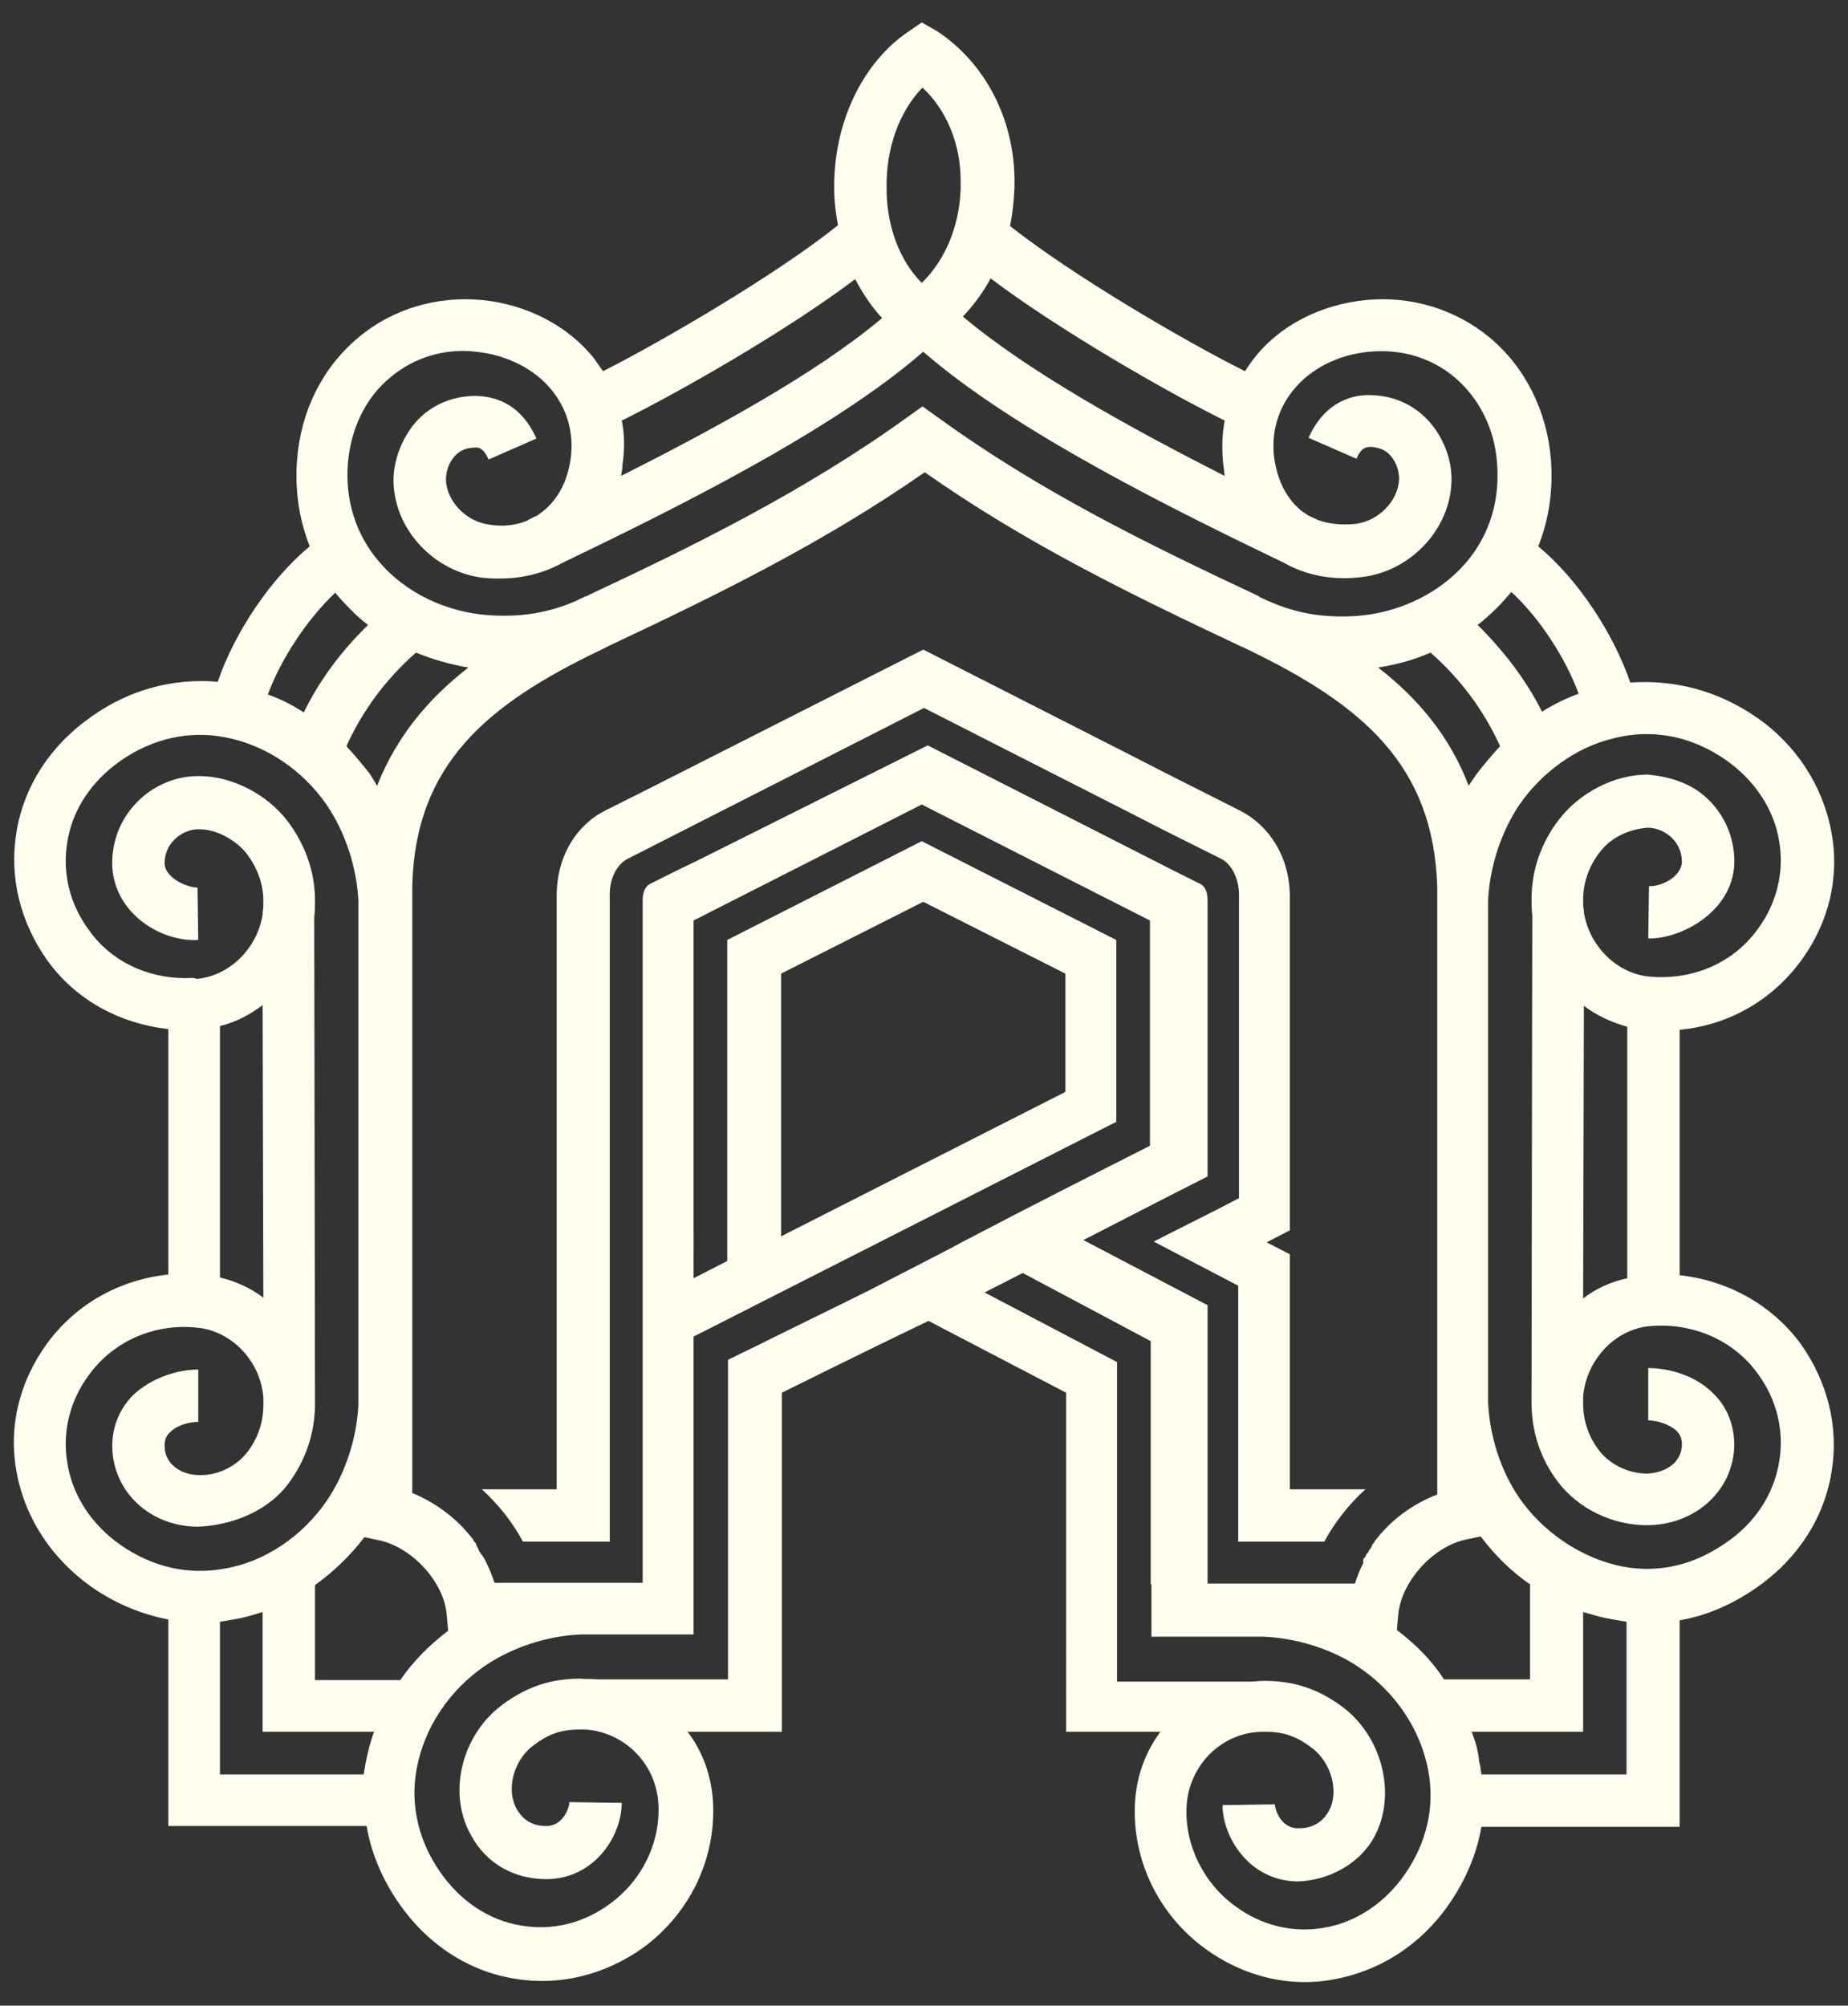 <?xml version="1.0" encoding="utf-8"?>
<!-- Generator: Adobe Illustrator 24.0.3, SVG Export Plug-In . SVG Version: 6.00 Build 0)  -->
<svg version="1.0" id="Layer_1" xmlns="http://www.w3.org/2000/svg" xmlns:xlink="http://www.w3.org/1999/xlink" x="0px" y="0px"
	 viewBox="0 0 247 268" style="enable-background:new 0 0 247 268;" xml:space="preserve">
<rect x="0" y="0" width="247" height="268" fill="#333333" stroke="none"/>
<style type="text/css">
	.st0{fill:#FFFEEF;}
</style>
<path class="st0" d="M123.4,120.5l19,9.6v15.8l-38,19.3v-35.1L123.4,120.5z M29.4,216.7c0.6-0.1,1.2-0.2,1.8-0.3
	c1.3-0.2,2.6-0.6,3.9-1v16H50c-0.5,1.3-0.8,2.6-1.1,4c-0.1,0.6-0.2,1.1-0.3,1.7H29.4V216.7z M196.7,231.4h14.9v-16
	c0.7,0.2,1.4,0.4,2.1,0.6c1.2,0.3,2.5,0.5,3.7,0.7v20.4H198c-0.1-0.6-0.1-1.1-0.3-1.7C197.6,234,197.2,232.7,196.7,231.4z
	 M186.7,217.8l0.2-2.2c0.5-4.4,4.7-9,9.1-9.9l1.9-0.4c1.9,2.5,4.1,4.7,6.6,6.4v12.7h-11.5C191.4,221.9,189.2,219.7,186.7,217.8z
	 M42.1,211.8c2.5-1.8,4.7-3.9,6.6-6.4l1.9,0.4c4.4,0.9,8.7,5.5,9.1,9.9l0.2,2.2c-2.5,1.9-4.7,4.1-6.4,6.6H42.1V211.8z M29.4,137.1
	c2.1-0.5,4-1.5,5.7-2.8l0.1,39.1c-1.7-1.3-3.7-2.2-5.8-2.7V137.1z M211.6,173.5l0.1-39.1c1.7,1.3,3.7,2.2,5.8,2.8v33.6
	C215.2,171.3,213.3,172.2,211.6,173.5z M24.8,130.7c-5.2,0-10-2.3-12.9-6.4c-2.6-3.5-3.6-7.7-2.9-11.8c0.7-4.4,3.3-8.2,7.2-10.9
	c4.2-2.9,9-4,13.8-3.1c5.4,1,10.4,4.3,13.7,9.1c2.5,3.7,4,8.4,4.2,12.8l0,67.3c-0.2,4.4-1.7,9.1-4.2,12.8c-3.3,4.8-8.3,8.2-13.7,9.1
	c-4.8,0.9-9.6-0.2-13.8-3.1c-3.9-2.7-6.5-6.6-7.2-11c-0.7-4.1,0.3-8.3,2.9-11.8c3.2-4.4,8.6-6.9,14.4-6.3c4.6,0.4,8.5,4.4,8.9,9.3
	l0,1c0,2.3-0.7,4.5-2.2,6.4c-1.4,1.8-3.9,3.1-6.4,3c-2.3,0-4.6-1.4-4.6-3.9c0-0.8,0.2-1.3,0.7-1.8c1-1,2.6-1.4,3.8-1.4l0-7
	c-2.6,0-6.2,1-8.8,3.5c-1.8,1.9-2.7,4.2-2.7,6.8c0.1,6.1,5.1,10.7,11.5,10.7c4.6-0.2,9.3-2.1,12-5.7c2.4-3.2,3.6-6.9,3.6-10.7
	c0-0.4,0-0.8,0-1.2l-0.1-63.8c0.1-0.8,0.1-1.5,0.1-2.3c0-3.8-1.3-7.4-3.6-10.5c-2.8-3.7-7.5-6.1-11.9-6.1c0,0-0.1,0-0.1,0
	c-3.1,0-6.1,1.3-8.3,3.6c-2.2,2.3-3.3,5.3-3.2,8.4c0.3,6.5,6.7,10.2,11.5,9.9l-0.1-7c0,0,0,0,0,0c-1.3,0-4.3-1.2-4.4-3.2
	c0-1.2,0.4-2.3,1.3-3.2c0.9-0.9,2.1-1.4,3.3-1.4c0,0,0,0,0,0c2.3,0,4.9,1.4,6.4,3.3c1.4,1.9,2.2,4,2.2,6.3c0,0.5,0,1-0.1,1.5h0
	l0,0.3c-0.7,4.5-4.4,8.2-8.8,8.6C25.8,130.6,25.3,130.7,24.8,130.7z M198.9,120.3c0.2-4.4,1.7-9.1,4.2-12.8c3-4.3,7.5-7.6,12.4-8.8
	c3.7-1,9.3-1.2,15.1,2.8c3.9,2.7,6.5,6.6,7.2,10.9c0.7,4.1-0.3,8.3-2.9,11.8c-3.2,4.4-8.5,6.8-14.4,6.3c-4.4-0.4-8.1-4.1-8.8-8.6
	l0-0.2c-0.1-0.5-0.1-1-0.1-1.5c0-2.3,0.8-4.5,2.2-6.3c1.5-2,3.9-3.1,6.4-3.3c1.2,0,2.4,0.5,3.3,1.4c0.9,0.9,1.3,2,1.3,3.2
	c-0.1,2-2.8,3.3-4.4,3.2l-0.1,7c4.3,0.1,11.2-3.5,11.5-9.9c0.1-3.1-1-6.1-3.2-8.4c-2.2-2.3-5.1-3.3-8.4-3.6c-4.4,0-9.1,2.4-11.9,6.1
	c-2.3,3-3.6,6.7-3.6,10.5c0,0.7,0,1.5,0.1,2.2l-0.1,64c0,0.4,0,0.7,0,1.1c0,3.9,1.2,7.6,3.6,10.7c2.7,3.5,7.2,5.7,11.8,5.7
	c0.1,0,0.1,0,0.2,0c6.4-0.1,11.4-4.7,11.5-10.7c0-2.6-0.9-5-2.7-6.8c-2.5-2.6-6.2-3.5-8.8-3.5l0,7c1.2,0,2.8,0.5,3.8,1.4
	c0.5,0.5,0.7,1.1,0.7,1.8c0,2.5-2.3,3.8-4.6,3.9c0,0-0.1,0-0.1,0c-2.4,0-4.9-1.2-6.3-3c-1.5-1.9-2.2-4.1-2.2-6.4h0v-0.9
	c0.4-4.9,4.3-9,8.9-9.4c5.8-0.5,11.2,1.9,14.4,6.3c2.6,3.5,3.6,7.7,2.9,11.8c-0.7,4.4-3.3,8.3-7.2,10.9c-5.9,4.1-11.5,3.8-15.1,2.8
	c-4.8-1.3-9.4-4.5-12.4-8.8c-2.5-3.6-4-8.3-4.2-12.8V120.3z M46.3,99.7c2.1-4.6,5.1-8.8,9.3-12.5c2.2,0.9,4.6,1.6,7,2
	c-5.3,4.1-9.6,9.2-12.2,15.8c-0.3-0.5-0.6-1-0.9-1.5C48.5,102.2,47.4,100.9,46.3,99.7z M184.2,89.2c2.4-0.4,4.8-1,7-2
	c4.2,3.7,7.2,7.9,9.3,12.5c-1.1,1.2-2.2,2.5-3.2,3.8c-0.3,0.5-0.7,1-1,1.5C193.8,98.4,189.5,93.3,184.2,89.2z M35.8,92.8
	c1.8-4.9,5.4-10.2,9-13.6c0.2,0.2,0.4,0.5,0.6,0.7c1.2,1.3,2.4,2.6,3.8,3.6c-3.6,3.5-6.5,7.4-8.6,11.7
	C39.1,94.2,37.5,93.4,35.8,92.8z M197.5,83.5c0.9-0.7,1.8-1.5,2.6-2.3c0.7-0.7,1.3-1.4,1.9-2.1c3.7,3.4,7.2,8.7,9,13.6
	c-1.7,0.6-3.3,1.4-4.9,2.4C204,90.9,201.1,87.1,197.5,83.5z M75.2,75.2C89.3,68.4,111,57.8,123.4,47c12.4,10.8,34.1,21.4,48.2,28.2
	c3,1.7,6.6,2.4,10.5,1.9c6.5-0.8,11.7-6.4,11.9-12.7c0.1-2.4-0.7-5-2.2-7.1c-2-2.8-5-4.4-8.5-4.5c-2.2-0.1-6.1,0.6-8.4,5.7l6.4,2.8
	c0.7-1.6,1.3-1.5,1.8-1.6c1.4,0.1,2.3,0.5,3,1.5c0.7,0.9,0.9,2.1,0.9,2.8c-0.1,2.9-2.7,5.6-5.8,6c-1.9,0.2-3.6,0-5-0.5
	c-0.4-0.2-0.9-0.4-1.3-0.6c-0.3-0.2-0.6-0.4-0.9-0.6c-2-1.6-3.3-4.1-3.7-7.2c-0.4-3.3,0.5-6.4,2.5-8.9c2.3-2.9,6-4.8,10.2-5.2
	c4.3-0.4,8.3,0.8,11.4,3.4c3.3,2.8,5.4,6.9,5.7,11.6c0.5,7-2.5,11.6-5.1,14.2c-3.5,3.5-8.4,5.7-13.6,6.1c-4.3,0.3-8.1-0.3-11.9-2
	c-0.4-0.2-0.7-0.3-1.1-0.5c0,0-0.1,0-0.1-0.1c-0.1-0.1-0.3-0.1-0.4-0.2v0c-14.7-6.9-29-13.9-42.5-23.7l-2.1-1.5l-2.1,1.5
	c-13.6,9.8-28.4,17.1-42.5,23.7l0,0c-0.2,0.1-0.3,0.2-0.5,0.2c0,0,0,0,0,0c-0.3,0.2-0.7,0.3-1,0.5c-3.8,1.7-7.6,2.3-11.9,2
	c-5.7-0.4-11.1-3-14.6-7.1c-3.1-3.6-4.6-8.2-4.2-13.2c0.4-4.7,2.4-8.8,5.7-11.5c3.1-2.6,7.2-3.9,11.4-3.4c4.1,0.4,7.9,2.3,10.2,5.2
	c2,2.5,2.9,5.6,2.5,8.9c-0.4,3.1-1.7,5.6-3.7,7.2c-0.3,0.2-0.5,0.4-0.8,0.6c-0.5,0.2-0.9,0.4-1.4,0.7c-1.5,0.6-3.2,0.8-5,0.5
	c-3.1-0.4-5.7-3.1-5.8-6c0-0.7,0.2-1.9,0.9-2.8c0.7-1,1.7-1.5,3.1-1.5c0.3,0,1,0,1.7,1.6l6.4-2.8c-2.3-5.1-6.1-5.7-8.4-5.7
	c-3.5,0.1-6.6,1.7-8.5,4.5c-1.4,2-2.3,4.7-2.2,7.1c0.2,6.4,5.5,11.9,11.9,12.7C68.6,77.6,72.1,76.9,75.2,75.2z M83.1,56.2
	c7.9-3.9,22.2-12.1,31.2-18.9c1,1.9,2.2,3.7,3.6,5.2c-8.9,7.5-22.8,15-34.9,21.1c0.1-0.5,0.2-1,0.2-1.5C83.5,60,83.5,58.1,83.1,56.2
	z M128.7,42.3c1.4-1.5,2.7-3.2,3.7-5.1c9,6.8,23.4,15.1,31.3,19c-0.4,1.9-0.4,3.9-0.2,5.9c0.1,0.5,0.1,1,0.2,1.5
	C151.5,57.4,137.6,49.8,128.7,42.3z M123.2,37.8c-2.9-2.9-4.7-7.5-4.7-12.6c-0.1-5.4,1.7-10.3,4.8-13.5c3.2,3,5.1,7.5,5.1,12.5
	C128.5,29.5,126.6,34.5,123.2,37.8z M153.9,211.7L153.9,211.7v7H169c4.4,0.2,9.2,1.7,12.8,4.2c4.8,3.3,8.1,8.3,9.1,13.7
	c0.9,4.8-0.2,9.6-3.1,13.8c-2.7,3.9-6.6,6.5-10.9,7.2c-4.1,0.7-8.3-0.3-11.8-2.9c-4.3-3.1-6.8-8.3-6.5-13.4c0.3-5,4-9.1,8.8-9.8
	c0,0,0.1,0,0.1,0v0c0.5-0.1,1.1-0.1,1.6-0.1c2.5,0,4.2,0.6,6.3,2.2c2.6,2,3.6,5.9,2.2,8.4c-0.5,0.9-1.6,2.3-4,2.3c0,0,0,0-0.1,0
	c-2.3,0-3.1-2.5-3.1-3.2l-7,0.1c0,4.2,3.5,10.1,10,10.2c3.9-0.1,8.1-2.1,10.2-5.8c3.1-5.5,1.3-13.3-4-17.4
	c-3.3-2.5-6.6-3.6-10.6-3.6c-0.6,0-1.4,0.1-2.1,0.1c-5.9,0-11.7,0-17.6,0h0v-12.7v-2.9v-27.1l-17.7-9.3l5.1-2.6l17.1,9.1v30V211.7z
	 M97.4,224.4c-5.8,0-11.7,0-17.6,0c-0.7-0.1-1.5,0-2.2-0.1c-4,0-7.3,1.1-10.6,3.6c-5.4,4.1-7.2,11.9-4,17.4c2,3.7,5.7,5.8,10.1,5.8
	c6.5-0.1,10-5.9,10-10.2l-7-0.1c0,0.7-0.8,3.2-3.1,3.2c0,0,0,0,0,0c-2.4,0-3.4-1.4-3.9-2.2c-1.5-2.6-0.5-6.5,2.1-8.5
	c2.1-1.6,3.7-2.2,6.4-2.2c0.5,0,1,0,1.5,0.1v0c0.1,0,0.1,0,0.1,0c4.8,0.8,8.5,4.8,8.8,9.8c0.3,5.2-2.2,10.3-6.5,13.4
	c-3.5,2.6-7.7,3.6-11.8,2.9c-4.4-0.7-8.2-3.3-10.9-7.2c-2.9-4.2-4-9-3.1-13.8c1-5.4,4.3-10.4,9.1-13.7c3.7-2.5,8.3-4,12.8-4.2h15.1
	v-7v-2.9v-29.9l56.5-28.7v-24.3l-26-13.2l0,0l-26,13.2v42.9l-4.5,2.3V123l30.5-15.5l30.5,15.5v6.3v23.8c-8.1,4.1-16.2,8.2-24.2,12.4
	c-1.2,0.6-2.4,1.3-3.6,1.9l-9.7,5c-5,2.5-10,4.9-15,7.4l-3.9,1.9v27.1v2.9v7V224.4z M183.7,206L183.7,206L183.7,206l-0.1,0.2l0,0
	l0,0l-0.1,0.1l0,0l0,0l-0.1,0.1l0,0.1l0,0l-0.1,0.2l0,0l-0.1,0.2l-0.1,0.1l-0.1,0.1l0,0l0,0.1l-0.1,0.1l0,0l0,0.1l-0.1,0.1l0,0l0,0
	l-0.1,0.1l0,0l0,0l-0.1,0.1l0,0.1l0,0l-0.1,0.2l0,0l-0.1,0.1l-0.1,0.1v0l0,0l-0.1,0.2l0,0l0,0.1l0,0.1l0,0l0,0.1l0,0.1l0,0l0,0
	l0,0.1l0,0h0c-0.5,0.9-0.8,1.8-1.1,2.7h-11.5c-0.6,0-1.2,0-1.7,0h-6.5v-37.2l-16.6-8.7c4.3-2.2,9.7-5,16.6-8.5v-28.1v-2.3h0l0-6.5
	c0-0.9-0.2-1.8-1-2.2l-3.6-1.8v0l-32.8-16.7L93.2,115l-2.7,1.3v0l-3.6,1.8c-0.8,0.4-1,1.4-1,2.2l0,3.7v50.4v7.8v29.3h-6.5
	c-0.6,0-1.2,0-1.7,0H66.1c-0.3-0.9-0.7-1.9-1.1-2.7h0c-0.2-0.5-0.5-0.9-0.8-1.3l0,0l-0.2-0.3l0-0.1l0,0l-0.1-0.2l0,0l-0.1-0.2
	l-0.1-0.2l0,0l-0.1-0.2l0,0l0-0.1l-0.1-0.1l0,0l0,0l-0.1-0.1l0,0l0,0l-0.1-0.1l0-0.1l0,0c-2.1-2.8-5-5-8.2-6.3V199v-4.9v-6.3
	c0-0.6,0-1.2,0-1.8v-64c0-0.6,0-1.2,0-1.8v-1.8c0.4-16.3,10-24.3,25.3-31.6c0.4-0.2,0.8-0.4,1.2-0.6c13.8-6.5,28.4-13.6,42-23.1
	c13.5,9.5,27.5,16.3,41.9,23.1c0.4,0.2,0.9,0.4,1.3,0.6c15.3,7.4,24.8,15.4,25.3,31.7v1.6c0,0.6,0,1.2,0,1.9v64c0,0.6,0,1.2,0,1.8
	v6.3v4.9v0.7C188.7,201,185.8,203.2,183.7,206z M123.2,3l-1.9,1.3c-6.1,4.2-9.9,12.2-9.8,20.9c0,1.7,0.2,3.3,0.5,4.9
	c-8.1,6.5-23.3,15.4-31.4,19.5c-0.4-0.6-0.8-1.1-1.2-1.7c-3.5-4.4-9-7.2-14.9-7.8c-6.1-0.6-12.1,1.2-16.6,5c-4.8,4-7.7,9.8-8.2,16.4
	c-0.3,4.1,0.3,8,1.7,11.5c-5.2,4.3-10,11.4-12.3,18.1c-5.9-0.5-11.7,1-16.8,4.6c-5.5,3.8-9.1,9.3-10.1,15.5c-1,6,0.5,12,4.1,17.1
	c3.8,5.3,9.7,8.5,16.2,9.2v32.8c-6.5,0.7-12.3,3.9-16.2,9.2c-3.7,5.1-5.2,11.1-4.1,17.1c1.1,6.2,4.7,11.7,10.1,15.5
	c3.2,2.2,6.6,3.6,10.2,4.3v27.6h26.5c0.6,3.6,2.1,7.1,4.3,10.3c3.8,5.5,9.3,9.1,15.5,10.1c6,1,12-0.5,17.1-4.1
	c6.3-4.6,9.8-11.9,9.4-19.5c-0.2-3.5-1.4-6.8-3.4-9.4l12.6,0V227v-20.3v-20.6c11.5-5.7,16.9-8.3,19.6-9.6l18.4,9.6v20.7V228v0v3.4
	l12.6,0c-2,2.7-3.2,5.9-3.4,9.5c-0.4,7.6,3.1,14.9,9.4,19.5c5.1,3.7,11.2,5.2,17.1,4.1c6.2-1.1,11.7-4.6,15.5-10.1
	c2.2-3.2,3.7-6.7,4.3-10.3h26.5v-27.6c3.6-0.6,7-2.1,10.2-4.3c5.5-3.8,9.1-9.3,10.1-15.5c1-6-0.5-12-4.1-17.1
	c-3.8-5.2-9.7-8.5-16.2-9.2v-32.8c6.5-0.6,12.3-3.9,16.2-9.2c3.7-5,5.2-11.1,4.1-17.1c-1.1-6.2-4.7-11.8-10.1-15.5
	c-5.1-3.5-10.8-5-16.8-4.6c-2.3-6.7-7.1-13.9-12.3-18.2c1.4-3.5,2-7.4,1.7-11.5c-0.5-6.5-3.4-12.4-8.2-16.4
	c-4.6-3.8-10.5-5.6-16.6-5c-6,0.6-11.5,3.4-14.9,7.8c-0.4,0.5-0.8,1.1-1.2,1.7c-8.2-4.1-23.2-12.9-31.4-19.4c0.4-2,0.6-4.1,0.6-6.2
	c-0.1-8.3-4-15.6-10.3-19.8L123.2,3z"/>
<path class="st0" d="M74.5,199H64.4c2.2,2,4.1,4.4,5.5,7h1v0h3.6h3.1h3.9v-7v-60.9v-13.9v-4.3c-0.1-1.9,0.6-4.4,2.7-5.3l11-5.6
	l28.3-14.4l28.3,14.4l3.9,2l7.2,3.6c2,0.8,2.8,3.4,2.7,5.3v7.1v6.5v4.6v22l-2.5,1.3c-3,1.5-5.9,3-8.9,4.5l11.3,5.9V206h0h1.9h8.6v0
	h1c1.4-2.6,3.3-5,5.5-7h-10.1v-31.4l-3.1-1.6l3.1-1.6v-26.3v-4.6v-13.6c0-5.6-2.9-9.6-6.5-11.5l-10.3-5.2l-3.9-2l-28.3-14.4
	l-37.5,19l-5,2.5c-3.6,1.8-6.5,5.8-6.5,11.5v4.3v13.9V199z"/>
</svg>
